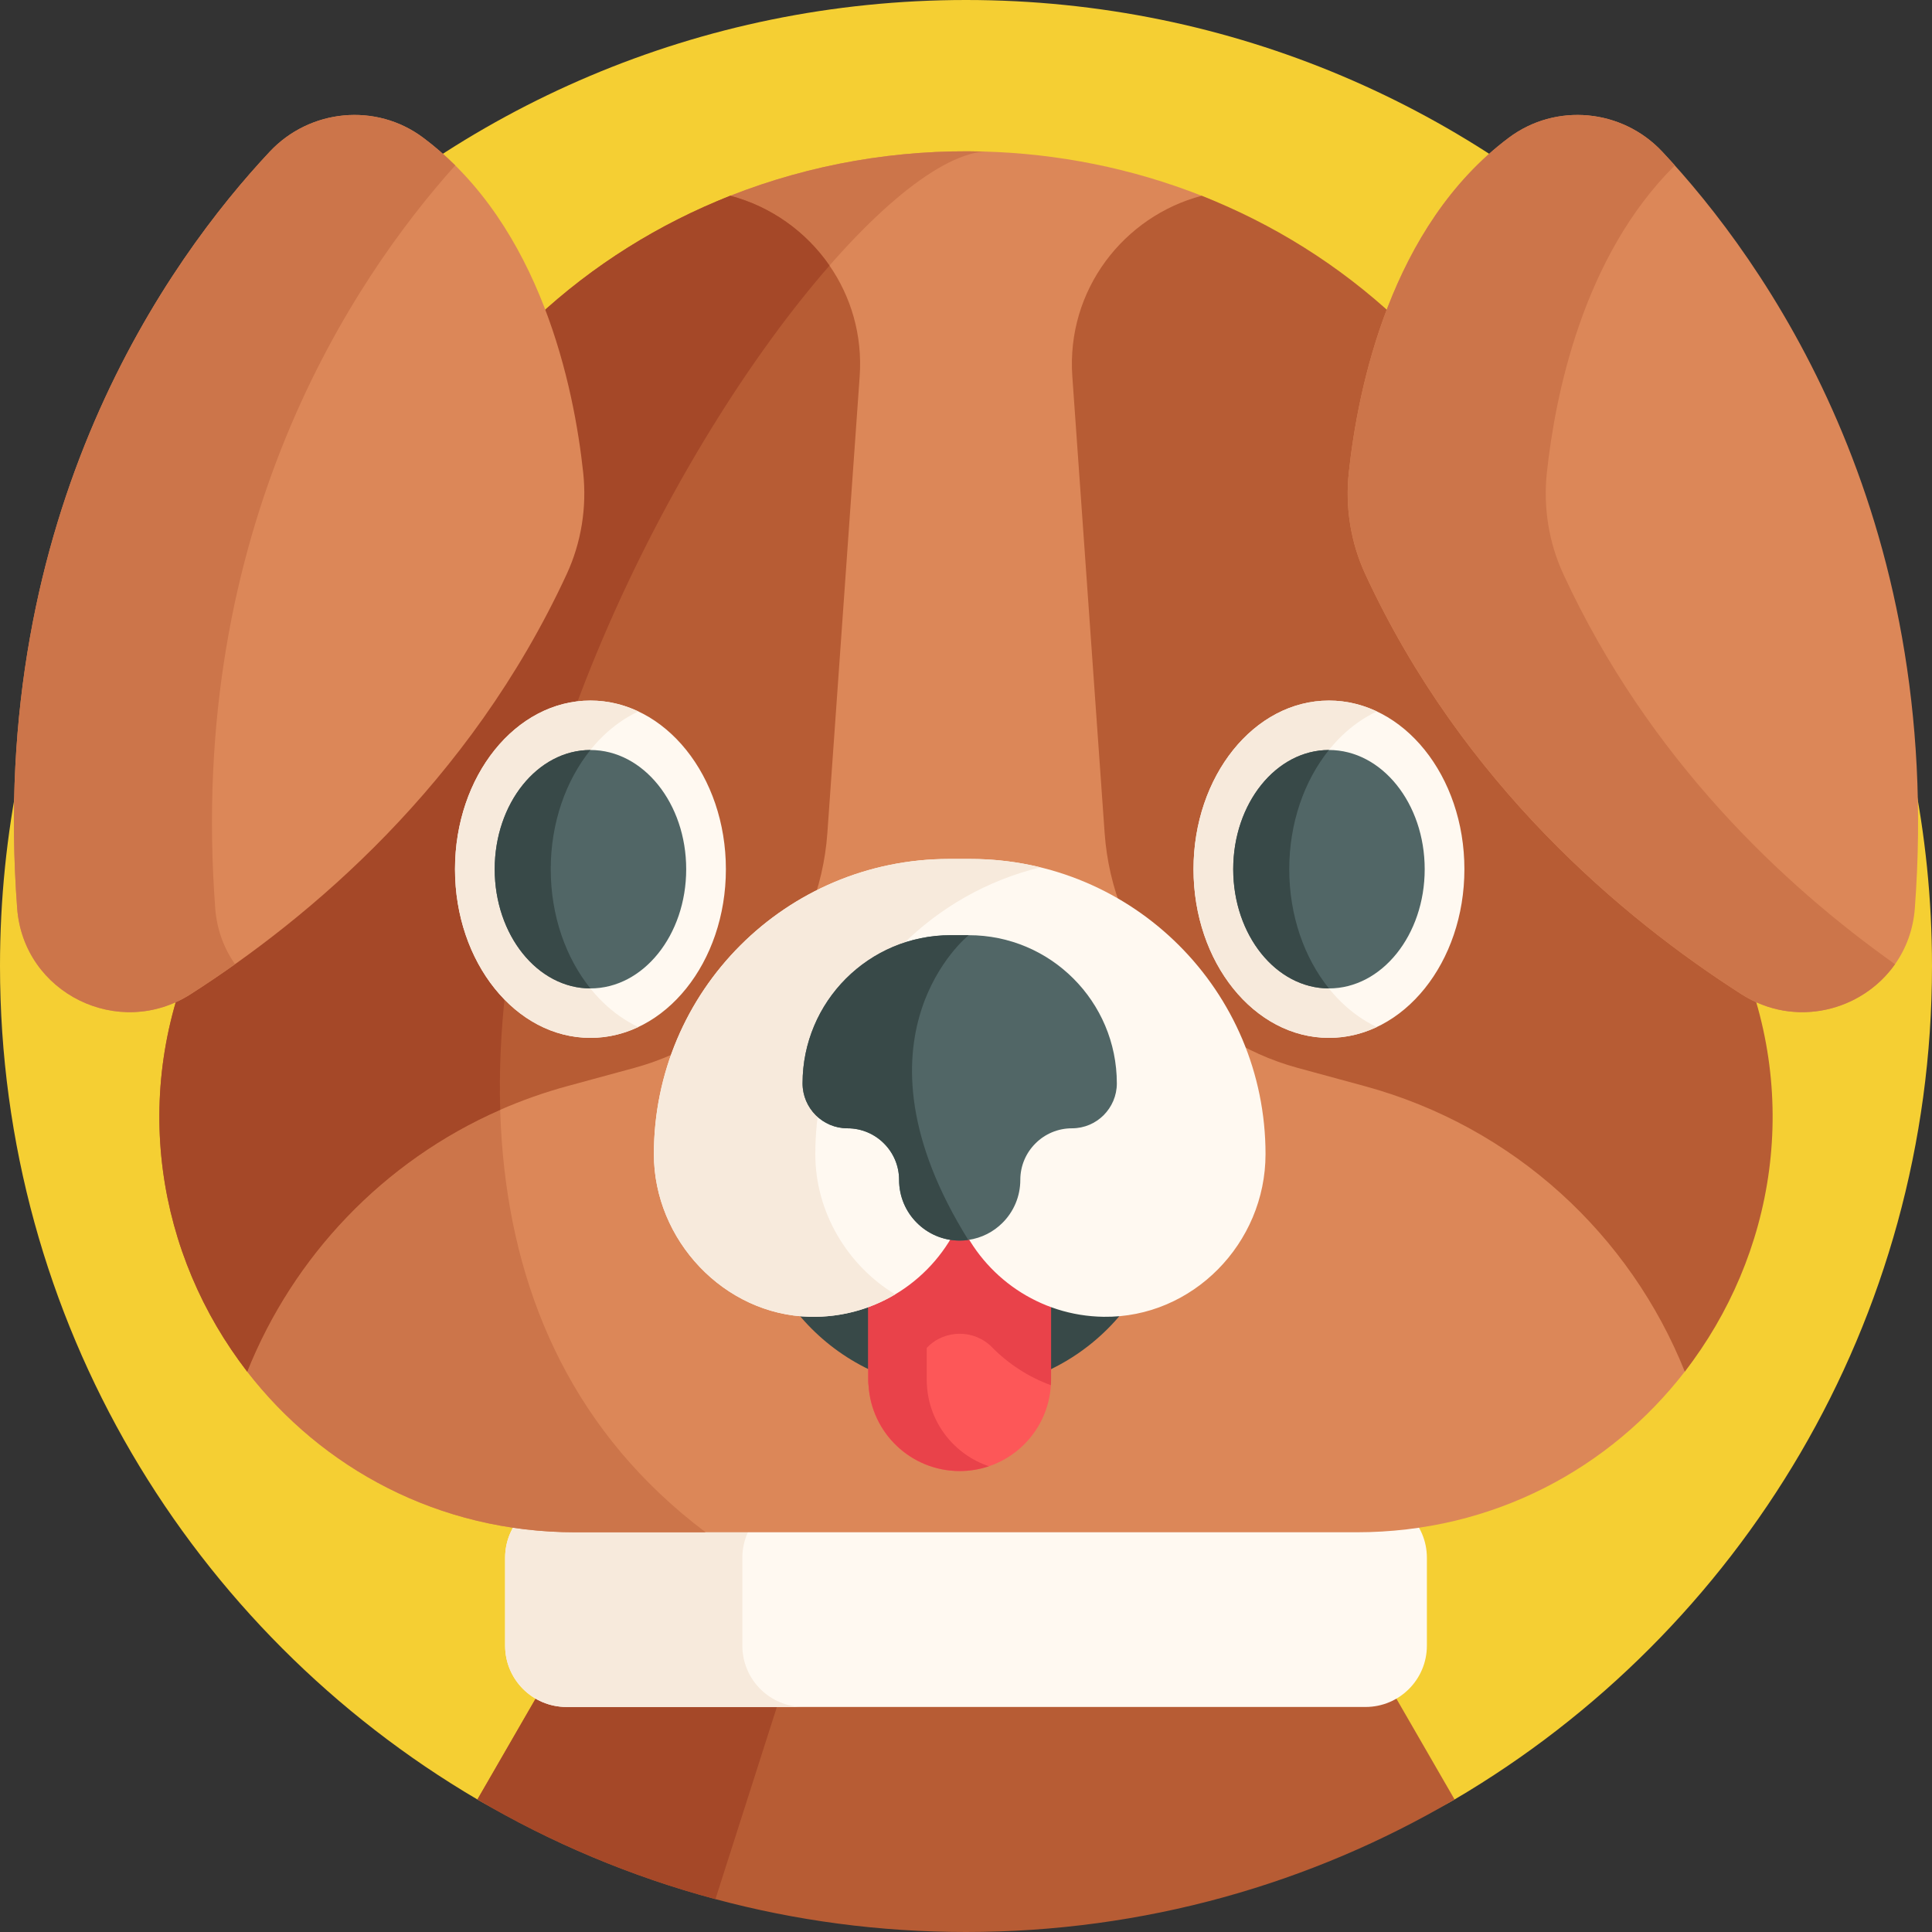 <svg id="Capa_1" enable-background="new 0 0 512 512" height="512" viewBox="0 0 512 512" width="512" xmlns="http://www.w3.org/2000/svg"><rect x="0" y="0" width="512" height="512" fill="#333333" stroke="none"/><g><path d="m512 256c0 94.14-50.82 176.42-126.52 220.88-37.99 22.32-82.24-9.463-129.48-9.463s-91.49 31.783-129.48 9.463c-75.7-44.46-126.52-126.74-126.52-220.88 0-141.38 114.62-256 256-256s256 114.62 256 256z" fill="#f5cf33"/><path d="m385.48 476.88c-37.99 22.32-82.24 35.12-129.48 35.12-22.96 0-45.22-3.02-66.4-8.71-22.38-5.98-43.56-14.94-63.08-26.41l19.3-33.43c14.83-25.69 36.41-43.6 60.64-53.72 55.76-23.31 125.58-5.4 159.72 53.72z" fill="#b75c34"/><path d="m212.69 431.05-23.09 72.24c-22.38-5.98-43.56-14.94-63.08-26.41l19.3-33.43c14.83-25.69 36.41-43.6 60.64-53.72z" fill="#a54828"/><path d="m361.888 452.364h-211.776c-8.976 0-16.252-7.276-16.252-16.252v-23.29c0-8.976 7.276-16.252 16.252-16.252h211.776c8.976 0 16.252 7.276 16.252 16.252v23.29c0 8.976-7.276 16.252-16.252 16.252z" fill="#fff9f1"/><path d="m212.98 452.362h-62.87c-8.97 0-16.25-7.27-16.25-16.25v-23.29c0-8.97 7.28-16.25 16.25-16.25h62.87c-8.97 0-16.25 7.28-16.25 16.25v23.29c0 8.98 7.28 16.25 16.25 16.25z" fill="#f7eadc"/><path d="m446.49 363.49c-19.73 25.49-50.59 42.58-86.99 42.58h-207c-36.4 0-67.26-17.09-86.99-42.58-23.76-30.69 20.71-80.62 38.96-120.47l45.7-90.84c19.47-42.53 5.89-85.53 43.37-100.3 21.42-8.44 44.35-12.35 67.17-11.72 19.68.53 39.28 4.44 57.75 11.72 37.48 14.77 44.56 57.3 64.03 99.83l47.19 91.31c18.25 39.85 40.57 89.78 16.81 120.47z" fill="#dc8758"/><path d="m187 406.07h-34.5c-36.4 0-67.26-17.09-86.99-42.58-23.76-30.69 20.71-80.62 38.96-120.47l45.7-90.84c19.47-42.53 5.89-85.53 43.37-100.3 21.42-8.44 44.35-12.35 67.17-11.72-51.31 4.58-211.29 262.33-73.71 365.91z" fill="#cc754a"/><circle cx="254.332" cy="312.903" fill="#384948" r="55.48"/><g><path d="m227.82 99.79-8.56 120.96c-2.09 29.52-22.62 54.5-51.18 62.26l-17.65 4.8c-6.19 1.68-12.15 3.8-17.87 6.3-31.06 13.63-54.85 38.89-67.05 69.38-23.76-30.69-31.4-73.56-13.15-113.41l51.39-112.25c19.47-42.53 52.31-71.18 89.79-85.95 10.75 2.83 20.07 9.5 26.29 18.5 5.68 8.23 8.77 18.41 7.99 29.41z" fill="#b75c34"/><path d="m132.56 294.11c-31.06 13.63-54.85 38.89-67.05 69.38-23.76-30.69-31.4-73.56-13.15-113.41l51.39-112.25c19.47-42.53 52.31-71.18 89.79-85.95 10.75 2.83 20.07 9.5 26.29 18.5-41.17 47.14-89.7 141.21-87.27 223.73z" fill="#a54828"/><path d="m446.49 363.49c-14.45-36.11-45.14-64.87-84.92-75.68l-17.65-4.8c-28.56-7.76-49.09-32.74-51.18-62.26l-8.56-120.96c-1.63-23.03 13.7-42.48 34.28-47.91 37.48 14.77 70.32 43.42 89.79 85.95l51.39 112.25c18.25 39.85 10.61 82.72-13.15 113.41z" fill="#b75c34"/></g><g fill="#dc8758"><path d="m154.55 125.227c-2.411-22.444-11.103-65.31-42.412-88.738-12.462-9.325-30.012-7.642-40.657 3.714-26.661 28.444-74.826 95.224-66.932 200.51 1.689 22.533 26.943 34.926 45.973 22.742 31.314-20.049 73.863-55.562 99.645-111.272 3.892-8.412 5.373-17.74 4.383-26.956z"/><path d="m357.45 125.227c2.411-22.444 11.103-65.31 42.413-88.738 12.462-9.325 30.012-7.642 40.657 3.714 26.661 28.444 74.826 95.224 66.931 200.511-1.689 22.533-26.943 34.926-45.973 22.742-31.314-20.049-73.863-55.562-99.645-111.272-3.893-8.413-5.373-17.741-4.383-26.957z"/></g><g fill="#cc754a"><path d="m57.039 240.713c.43 5.65 2.33 10.66 5.25 14.81-4.06 2.88-7.99 5.52-11.77 7.94-19.03 12.18-44.28-.21-45.97-22.75-7.89-105.28 40.27-172.06 66.93-200.51 10.65-11.35 28.2-13.04 40.66-3.71 3.04 2.27 5.87 4.73 8.5 7.34-27.12 30.26-71.18 95.84-63.6 196.88z"/><path d="m502.199 255.523c-8.71 12.4-26.46 17.07-40.72 7.94-31.31-20.05-73.86-55.57-99.64-111.28-3.9-8.41-5.38-17.74-4.39-26.95 2.41-22.45 11.11-65.31 42.42-88.74 12.46-9.33 30.01-7.64 40.65 3.71 1.08 1.15 2.19 2.36 3.33 3.64-24.44 24.22-31.73 61.12-33.91 81.39-.99 9.21.49 18.54 4.38 26.95 22.67 48.99 58.31 82.37 87.88 103.34z"/></g><path d="m278.54 316.35v49.28c0 .49-.01.98-.05 1.46-.75 12.69-11.28 22.75-24.16 22.75s-23.41-10.06-24.16-22.75c-.04-.48-.05-.97-.05-1.46v-49.28z" fill="#fd5758"/><path d="m262.07 388.57c-2.43.82-5.03 1.27-7.74 1.27-12.88 0-23.41-10.06-24.16-22.75-.04-.48-.05-.97-.05-1.46v-49.28h15.47v49.28c0 .49.01.98.05 1.46.59 10.03 7.29 18.41 16.43 21.48z" fill="#e9424a"/><path d="m278.54 316.35v49.28c0 .49-.01.98-.05 1.46-5.945-2.178-11.265-5.651-15.615-10.077-4.657-4.738-12.433-4.738-17.09 0-4.35 4.426-9.67 7.899-15.615 10.077-.04-.48-.05-.97-.05-1.46v-49.28z" fill="#e9424a"/><path d="m335.378 305.86c0 23.607-19.317 43.435-42.922 43.103-17.039-.24-31.642-10.549-38.124-25.249-6.686 15.163-22.013 25.654-39.741 25.242-22.732-.529-41.305-20.357-41.305-43.095 0-43.204 35.024-78.228 78.228-78.228h5.636c43.204-.001 78.228 35.023 78.228 78.227z" fill="#fff9f1"/><path d="m238.975 250.54c-14.15 14.16-22.91 33.72-22.91 55.32 0 15.44 8.56 29.53 21.17 37.16-6.6 3.94-14.36 6.13-22.65 5.94-22.73-.53-41.3-20.36-41.3-43.1 0-21.6 8.76-41.16 22.91-55.32 14.15-14.15 33.71-22.91 55.31-22.91h5.64c6.4 0 12.62.77 18.58 2.22-14.15 3.44-26.78 10.73-36.75 20.69z" fill="#f7eadc"/><g><path d="m295.974 287.106c0 3.295-1.337 6.256-3.486 8.421-2.149 2.149-5.11 3.486-8.405 3.486-3.773 0-7.211 1.528-9.679 4.012-2.483 2.467-4.011 5.89-4.011 9.663 0 4.441-1.799 8.469-4.712 11.366-2.388 2.404-5.556 4.043-9.074 4.537-.732.127-1.496.175-2.276.175-4.425 0-8.453-1.799-11.35-4.712-2.913-2.897-4.712-6.925-4.712-11.366 0-3.773-1.528-7.195-4.011-9.663-2.467-2.483-5.906-4.012-9.679-4.012-3.295 0-6.256-1.337-8.405-3.486-2.149-2.165-3.486-5.126-3.486-8.421 0-21.681 17.574-39.271 39.255-39.271h4.776c10.841 0 20.662 4.393 27.762 11.509 7.1 7.1 11.493 16.921 11.493 27.762z" fill="#516666"/><path d="m256.608 328.59c-.732.127-1.496.175-2.276.175-4.425 0-8.453-1.799-11.35-4.712-2.913-2.897-4.712-6.925-4.712-11.366 0-3.773-1.528-7.195-4.011-9.663-2.467-2.483-5.906-4.012-9.679-4.012-3.295 0-6.256-1.337-8.405-3.486-2.149-2.165-3.486-5.126-3.486-8.421 0-21.681 17.574-39.271 39.255-39.271h4.776c-.001.001-33.732 26.84-.112 80.756z" fill="#384948"/></g><g><ellipse cx="156.475" cy="230.35" fill="#fff9f1" rx="35.894" ry="44.695"/><path d="m169.161 272.17c-3.94 1.86-8.22 2.88-12.69 2.88-19.82 0-35.89-20.01-35.89-44.7 0-24.68 16.07-44.69 35.89-44.69 4.47 0 8.75 1.02 12.69 2.88-13.57 6.38-23.21 22.69-23.21 41.81s9.64 35.44 23.21 41.82z" fill="#f7eadc"/><path d="m181.85 230.35c0 17.45-11.36 31.59-25.38 31.59h-.01c-14.01-.01-25.36-14.14-25.36-31.59s11.35-31.58 25.36-31.59h.01c14.02 0 25.38 14.14 25.38 31.59z" fill="#516666"/><path d="m145.95 230.35c0 12.34 4.01 23.51 10.51 31.59-14.01-.01-25.36-14.14-25.36-31.59s11.35-31.58 25.36-31.59c-6.49 8.08-10.51 19.25-10.51 31.59z" fill="#384948"/><ellipse cx="352.188" cy="230.35" fill="#fff9f1" rx="35.894" ry="44.695"/><path d="m364.874 272.17c-3.94 1.86-8.22 2.88-12.69 2.88-19.82 0-35.89-20.01-35.89-44.7 0-24.68 16.07-44.69 35.89-44.69 4.47 0 8.75 1.02 12.69 2.88-13.57 6.38-23.21 22.69-23.21 41.81s9.64 35.44 23.21 41.82z" fill="#f7eadc"/><ellipse cx="352.188" cy="230.35" fill="#516666" rx="25.372" ry="31.593"/><path d="m341.666 230.35c0 12.34 4.01 23.51 10.51 31.59-14.01-.01-25.36-14.14-25.36-31.59s11.35-31.58 25.36-31.59c-6.49 8.08-10.51 19.25-10.51 31.59z" fill="#384948"/></g></g></svg>